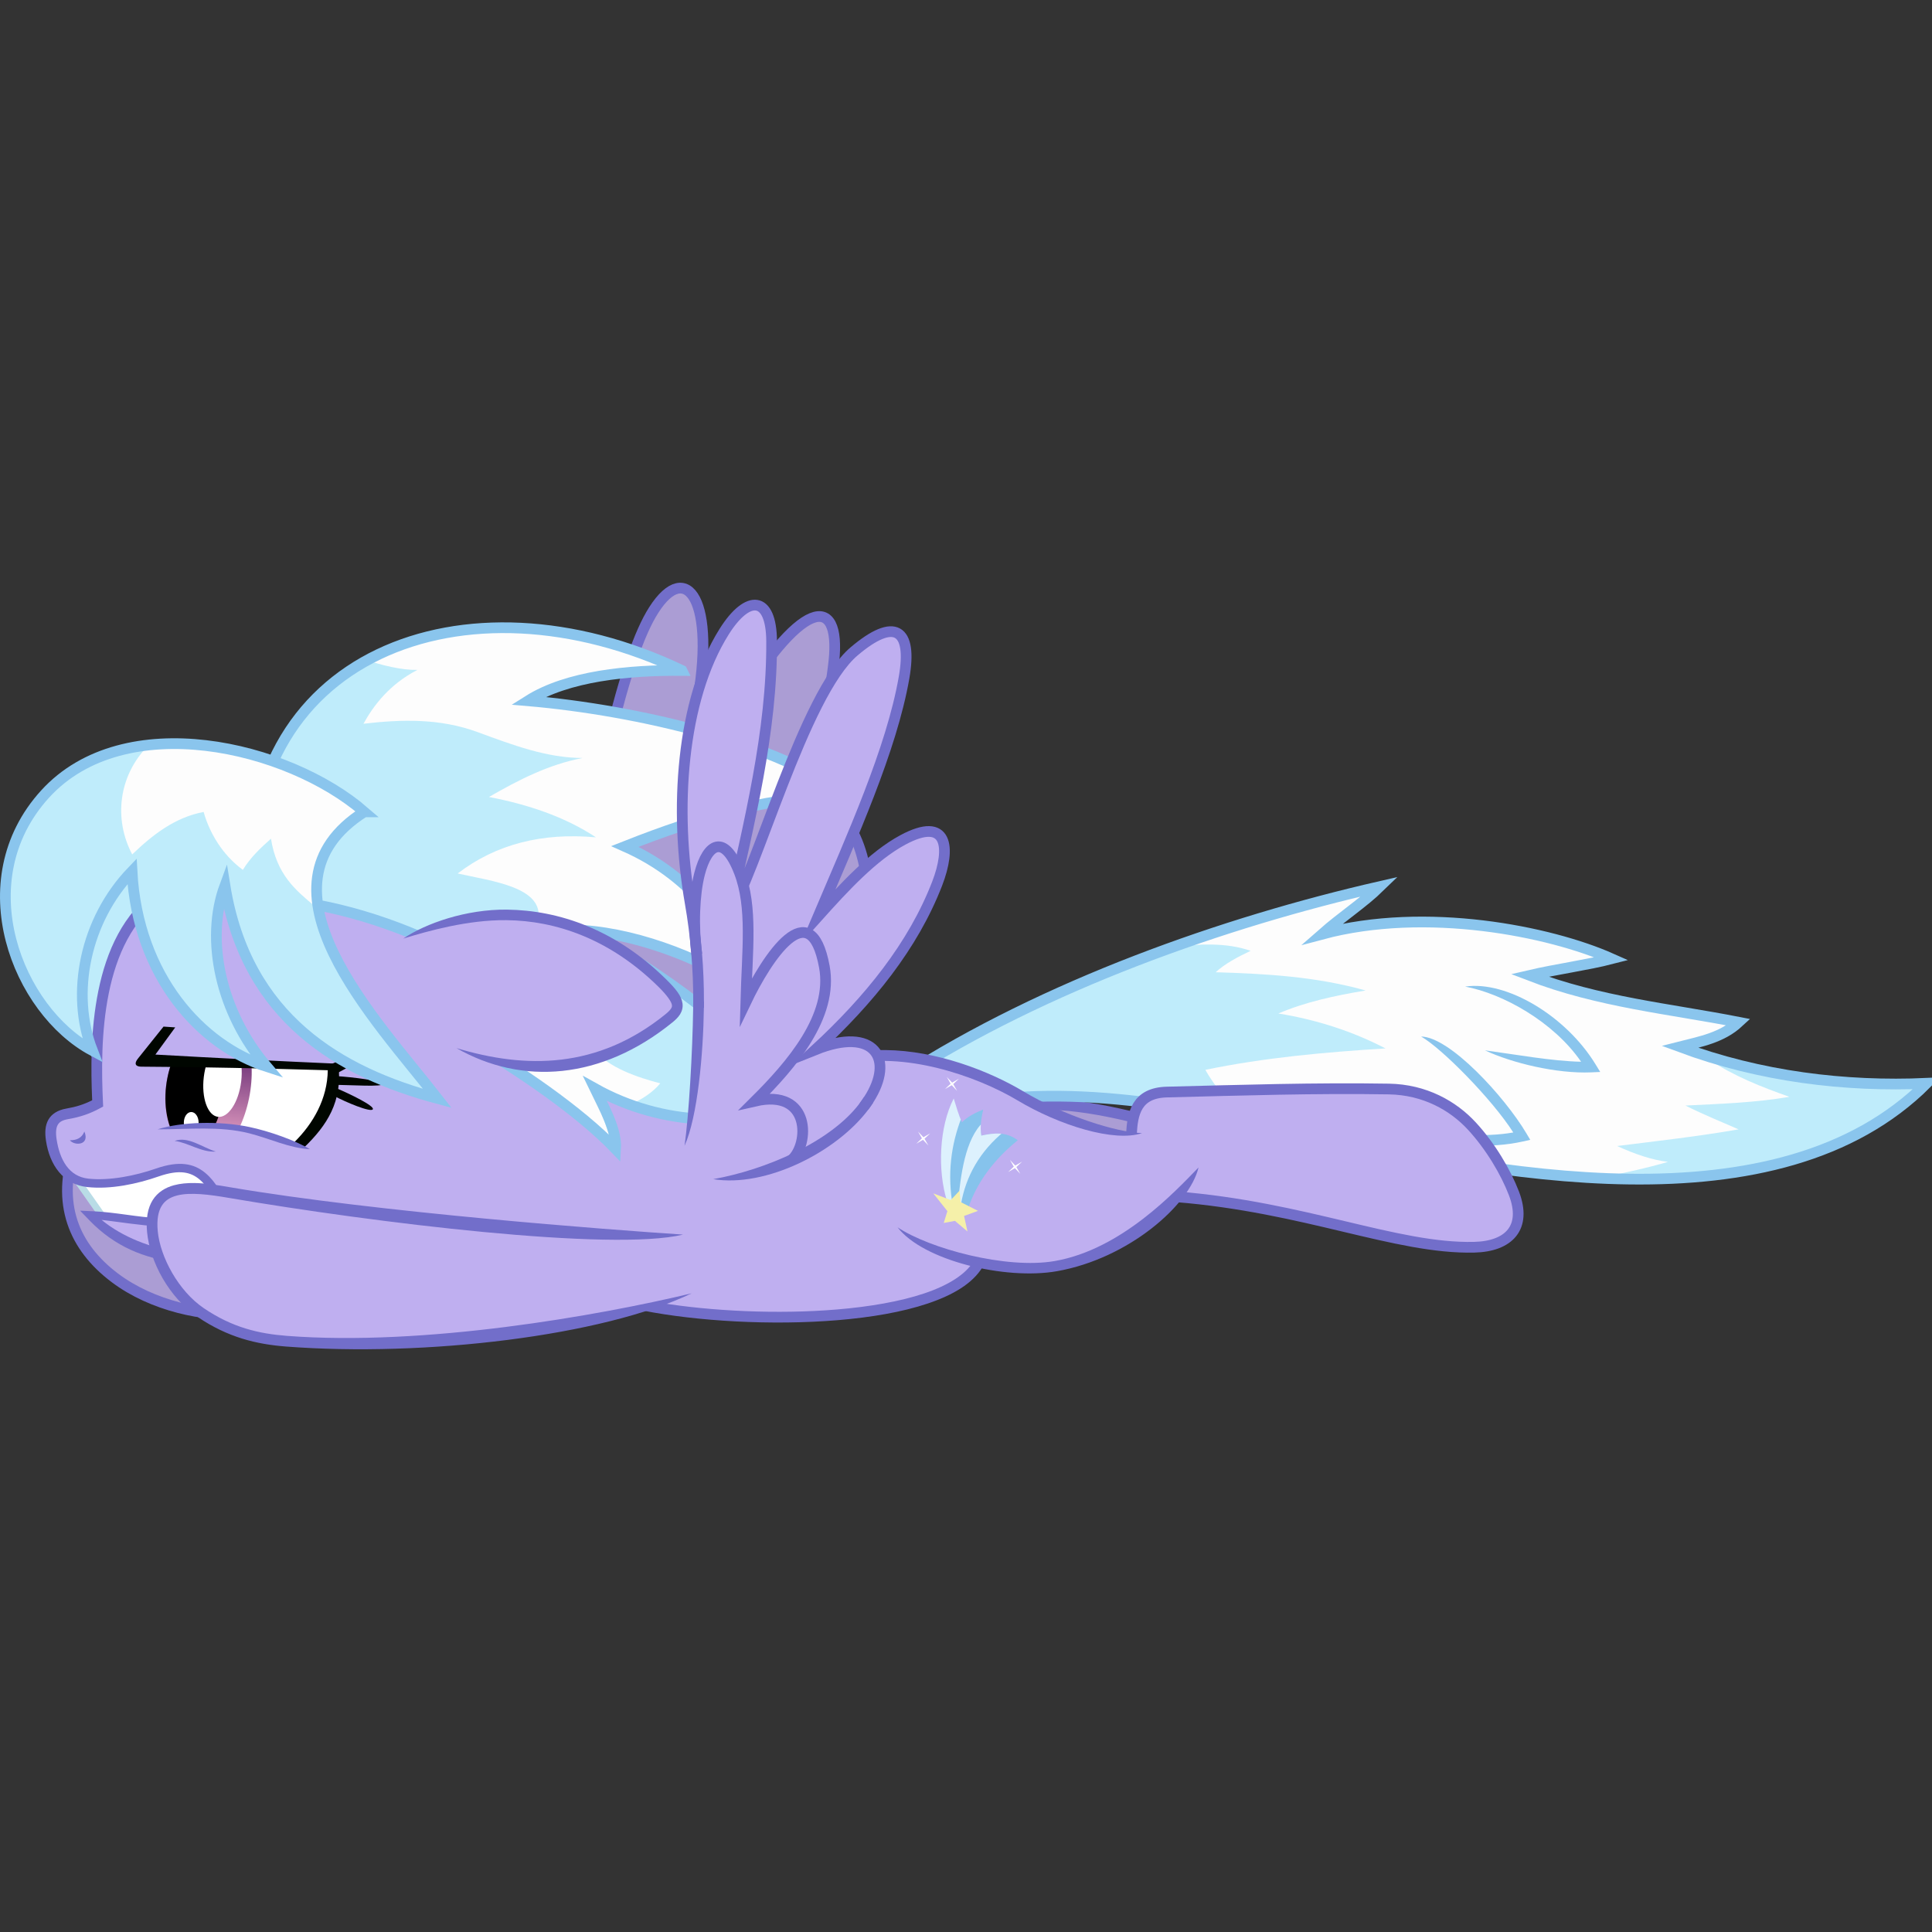 <?xml version="1.0" encoding="UTF-8"?><svg xmlns="http://www.w3.org/2000/svg" viewBox="0 0 9739.3 9739.3" width="9739.3" height="9739.3" version="1.1"><rect x="0" y="0" width="9739.3" height="9739.3" fill="#333333" stroke="none"/><defs id="defs4"><clipPath id="clipPath3827" clipPathUnits="userSpaceOnUse"><path id="path3829" opacity=".5" d="m937.53 2515c-37.11 106.77-42.191 229.09-10.329 328.24 188.52-20.123 379.67-15.017 581.44 92.244 80.975-114.3 147.3-236.66 155.39-391z" stroke="#f00" stroke-width="1px" fill="#0f0"/></clipPath><clipPath id="clipPath3831" clipPathUnits="userSpaceOnUse"><path id="path3833" opacity=".5" d="m943.36 2509.6c-28.092 113.83-18.768 239.26 28.688 336.14 206.58-45.588 419.15-65.794 656 16.773 75.809-127.34 134.39-260.95 124.48-419.44z" stroke="#f00" stroke-width="1px" fill="#0f0"/></clipPath><clipPath id="clipPath3835" clipPathUnits="userSpaceOnUse"><path id="path3837" opacity=".5" d="m940.06 2568.2c-31.546 112.23-27.931 237.94 13.214 337.09 198.74-35.015 402.12-44.382 624.32 50.102 77.578-123.3 139-253.72 136.22-412.47z" stroke="#f00" stroke-width="1px" fill="#0f0"/></clipPath><clipPath id="clipPath3839" clipPathUnits="userSpaceOnUse"><path id="path3841" opacity=".5" d="m883.68 2675.6c-16.914 111.41 0.38 230.24 49.647 318.08 181.02-63.739 369.21-103.83 586.4-48.196 58.514-128.99 101.21-262.26 81.029-412.59z" stroke="#f00" stroke-width="1px" fill="#0f0"/></clipPath><linearGradient id="linearGradient3851" y2="2602.3" gradientUnits="userSpaceOnUse" x2="1059.2" y1="2967" x1="1104.7"><stop id="stop3847" stop-color="#d995bc" offset="0"/><stop id="stop3849" stop-color="#6f3378" offset="1"/></linearGradient><clipPath id="clipPath3843" clipPathUnits="userSpaceOnUse"><path id="path3845" opacity=".5" d="m756.26 2539.2c457.8-325.07 1018.9-487.16 1622.7-510.85-80.713-276.55-291.7-402.79-530.88-510.85 79.206-155.12 208.26-280.37 340.57-395.66-165.97-46.093-338.01-71.886-490.82-50.084 30.051-160.27 95.566-320.53 150.25-480.8-571.6 280.98-1120.9 958-1337.2 1577.7z" stroke="#f00" stroke-width="1px" fill="#0f0"/></clipPath><clipPath id="clipPath3839-8" clipPathUnits="userSpaceOnUse"><path id="path3841-2" opacity=".5" d="m756.26 2539.2c457.8-325.07 1018.9-487.16 1622.7-510.85-80.713-276.55-291.7-402.79-530.88-510.85 79.206-155.12 208.26-280.37 340.57-395.66-165.97-46.093-338.01-71.886-490.82-50.084 30.051-160.27 95.566-320.53 150.25-480.8-571.6 280.98-1120.9 958-1337.2 1577.7z" stroke="#f00" stroke-width="1px" fill="#0f0"/></clipPath></defs><g display="none" transform="translate(-75.663 2853.1)"><rect id="rect4057" style="color:#000000" display="inline" height="4118.6" width="10160" stroke="#0f0" y="-54.487" x="-80.128"/></g><g transform="translate(-75.663 2853.1)" stroke="#726eca" stroke-width="54" fill="#ab9dd4"><path id="path3767" d="m455.24 2928.9c-98.414 284.63-7.081 503.99 198.68 659.17 190.78 143.89 454.15 197.04 645.95 183.54l-11.702-789.19z"/><path id="path3769" d="m5142.1 2727.2c233.6-37.683 488.22 3.389 791.96 90.225l5.657 164.33-769.33 11.314z"/></g><g transform="translate(-75.663 2853.1)"><path id="path3774" d="m4463.3 1771.2c-13.857-240.29-45.707-570.41-350.72-616.6 92.058-242.21 149.48-507.72 166.89-674.64 35.635-341.64-161.93-330.47-523.27 284.32l-169.67-53.731c101.89-535.4-49.551-748.4-215.28-488.49-74.276 116.48-142.41 321.18-225.98 655.36l0 1595.2 480.83 39.598z" stroke="#726eca" stroke-width="54" fill="#ab9dd4"/></g><g transform="translate(-75.663 2853.1)"><path id="path3795" fill="#bfaff0" d="m3660 2727.2-90.51 763.68-2163.7 14.142-551.54-31.113c-122.03-40.1-230.17-108.6-325.34-203.6l330.93 33.941c127.42 14.955 236.48-15.981 333.75-76.368-62.11-132.56-135.86-249.67-316.78-166.88-119.74 25.684-239.47 61.543-359.21 50.912-44.312-9.732-88.624-26.447-132.94-73.539l-50.92-164c-8.023-78.279 47.203-82.604 84.853-107.48l149.91-56.569c-23.22-390.2-18.43-770.6 299.49-1042.2l344-288 1044 300z"/><path id="path3793" fill="#bfecfb" d="m900 1636c-272.12 201-323.67 499-332 816-136.61-200.7-243.38-431.3-316-696l528-424z"/><path id="path3791" d="m564 2464c-129.29-186.8-223.74-430-304-668" stroke="#8ac5ed" stroke-width="54" fill="none"/><path id="path3787" fill="#fff" d="m478 3102c88.667 10.773 177.33 9.189 266-12 115.84-24.761 229.28-99.773 350-22l104 160c-185.68 117.74-398.41 78.544-610 46z"/><path id="path3785" d="m462.45 3093.5 127.28 181.02" stroke="#b9dce6" stroke-width="34" fill="none"/><path id="path3777" fill="#726eca" d="m868.12 1630.2c-171.23 118.74-256.25 312.22-296.94 512.88-39.257 193.6-37.761 395.02-30.875 550.25-41.286 20.936-80.598 33.377-130.91 42.062-41.14 7.103-73.237 26.328-89.969 56.188-16.731 29.86-17.927 65.45-12.156 104.38 18.256 123.15 86.237 221.57 207.78 234.88 119.33 13.063 253.37-16.17 359.84-53.344 107.6-37.567 163.12-20.74 205.66 14.25 36.443 29.98 62.479 77.971 90.5 124.06-100.76 62.284-196.22 75.377-294.84 71.562-105.68-4.088-214.18-29.062-328.97-34.344l-67.812-3.125 47.125 48.844c130.61 135.33 278.09 189.2 428.16 210.38 150.06 21.172 303.32 11.22 452.25 20.031l3.187-53.906c-153.39-9.075-305.32 0.523-447.91-19.594-120.86-17.052-268.46-71.502-374.38-159.22 82.914 9.308 200.37 28.858 286.25 32.18 112.53 4.353 218.6-0.768 337.81-82.335l21.719-14.844-14.281-22.094c-30.658-47.411-54.452-104.97-110.16-150.8-55.704-45.824-128.98-62.248-247.88-20.734-101.79 35.539-233.33 62.377-340.4 50.656-96.985-10.617-144.46-94.105-160.22-200.44-4.857-32.767-2.092-55.956 5.812-70.062s21.116-24.032 52.062-29.375c60.679-10.476 110.68-27.219 162.41-55.625l14.781-8.094-0.812-16.844c-7.422-155.66-9.995-361.26 29.125-554.19 39.12-192.92 119.32-371.43 274.81-479.25z"/><path id="path3779" fill="#726eca" d="m501 2851c29 70.209-50 73.162-73 44 33.458 0.15 60.11-10.752 73-44z"/><path id="path3789" fill="#726eca" d="m956.01 2898.3c68.815-24.85 139.11 33.055 207.89 53.74-73.636 4.901-139.32-44.957-207.89-53.74z"/></g><g transform="translate(-75.663 2853.1)"><path id="path3843" fill="#fff" d="m962 2496 2 330c294.96-34.253 461.34 29.221 626 94 119.09-114.56 146.53-253.23 166-394z"/><path id="path3812" style="color:#000000" d="m1253 2772.5c0 214.01-94.975 387.49-212.13 387.49s-212.13-173.49-212.13-387.49c0-214.01 94.975-387.49 212.13-387.49s212.13 173.49 212.13 387.49z" clip-path="url(#clipPath3839)" transform="matrix(1.102 .246 -.209 1.022 529.53 -457.26)" fill="url(#linearGradient3851)"/><path id="path3814" style="color:#000000" d="m1192 2723c0 151.88-67.157 275-150 275s-150-123.12-150-275 67.157-275 150-275 150 123.12 150 275z" clip-path="url(#clipPath3835)" transform="matrix(1.057 .072 -.076 .997 146.48 -135.73)"/><path id="path3816" style="color:#000000" d="m1296 2573c0 105.49-42.085 191-94 191s-94-85.514-94-191 42.085-191 94-191 94 85.514 94 191z" clip-path="url(#clipPath3831)" transform="matrix(1.003 .119 -.12 .993 300.43 -110.8)" fill="#fff"/><path id="path3818" style="color:#000000" d="m1054 2820c0 28.719-14.775 52-33 52s-33-23.281-33-52 14.775-52 33-52 33 23.281 33 52z" clip-path="url(#clipPath3827)" transform="matrix(1.129 0 0 1.027 -113.02 -90.108)" fill="#fff"/></g><g opacity=".5" display="none" transform="translate(-75.663 2853.1)"><path id="path3798" d="m945.04 2493.3c-41.881 109.68-47.616 235.32-11.657 337.17 212.76-20.67 428.48-15.425 656.2 94.752 91.385-117.41 166.24-243.09 175.36-401.64z" stroke="#f00" stroke-width="1px" fill="#0f0"/></g><g transform="translate(-75.663 2853.1)"><path id="path3856" fill="#000600" d="m1728 2542c-1.705 144.27-73.87 268.98-168 362l50 26c111.36-108.09 194.84-229.48 171-420.66-309-13.6-613-28.9-922-46.3l100-137-59-4-128 160c-27.205 34.006-4.124 41.914 16 42 313.33 1.343 626.67 9.217 940 18z"/><path id="path3858" fill="#000600" d="m1774 2633.9c64.883 27.195 191.76 88.681 181 105.18-10.759 16.502-135.58-35.742-195.71-67.861z"/><path id="path3860" fill="#000600" d="m1769.2 2615.6c78.253 0.978 235.63 11.49 236.17-4.361 0.54-15.85-156.98-35.073-234.76-39.716z"/><path id="path3862" fill="#000600" d="m1739 2514c62.39-28.772 194.06-84.296 203-67 8.943 17.296-111.2 80.337-171 112z"/><path id="path3854" fill="#726eca" d="m870 2840c154.9 0.354 312.76-17.843 462 20 105.5 26.752 201.33 74.718 306 80-72.278-43.73-206.26-91.28-306-112-154.04-32.002-344-25.664-462 12z"/></g><g transform="translate(-75.663 2853.1)"><path id="path3867-7" fill="#bfecfb" d="m3512.9 526.69c-1092-521.32-2259.9-80.95-2166.6 1154 330.64-8.073 687.55 111.22 936.21 229.1l135.85 472.63c265.16 151.77 578.47 366.32 760.76 556.43 6.014-96.166-58.669-208.33-104.85-304.5 340.56 190.43 755.81 204.03 1049.5 47.598-332.47-340.49-701.61-632.24-1108.7-844.73 296.9 20.535 630.18 155.89 865.5 318.64-109.51-310.43-310.57-589.42-654.46-742.02 380.18-150.31 769.26-266.39 1124-247.93-333.3-268.88-1060.9-439.08-1612.2-486.47 198.9-125.66 507.2-154.73 775-152.74z"/><path id="path3871" fill="#fdfdfd" d="m1912 472c92.163 28.651 183.29 53.144 268 52-140.19 71.81-222.24 180.3-272 271.31 188.91-21.769 383.11-28.702 576 42.343 177.08 65.223 347.53 129.75 528 130.34-172.51 33.472-321.57 110.35-471.51 196.49 196.73 37.855 382.05 99.498 539.51 203.51-269.53-24.701-503.07 33.374-697.17 182.14 169.76 38.7 440.56 68.022 405.17 237.86l-156 732 536 408-112-316 188 108c67.266-30.367 122.87-66.566 160-112-107.05-27.716-267.17-79.269-334.63-173.17l4.485-592.28c253.7 15.4 541.3 162.8 790.1 289.5-86.3-298.8-330.9-516.9-581-718.8 332.4-186.2 686.6-226.4 1041-265.2-482.5-311.54-1026.1-399.45-1576-464 193-151.2 475.5-141.42 740-164-492.9-223.6-1008-305.21-1576-48z"/><path id="path3867" d="m3512.9 526.69c-1092-521.32-2259.9-80.95-2166.6 1154 330.64-8.073 687.55 111.22 936.21 229.1l135.85 472.63c265.16 151.77 578.47 366.32 760.76 556.43 6.014-96.166-58.669-208.33-104.85-304.5 340.56 190.43 755.81 204.03 1049.5 47.598-332.47-340.49-701.61-632.24-1108.7-844.73 296.9 20.535 630.18 155.89 865.5 318.64-109.51-310.43-310.57-589.42-654.46-742.02 380.18-150.31 769.26-266.39 1124-247.93-333.3-268.88-1060.9-439.08-1612.2-486.47 198.9-125.66 507.2-154.73 775-152.74z" stroke="#8ac5ed" stroke-miterlimit="7" stroke-width="54" fill="none"/><path id="path3865-4" fill="#bfecfb" d="m1912 1239.5c-592.8 376.38 59.438 1047.9 368.67 1444.8-487.96-131.32-962.6-401.29-1071.1-1073.4-101.48 273.39-21.119 641.47 210.27 912.69-327-104.9-650.17-450.9-678.75-984.3-236.21 245.5-311.42 615-199.65 903.4-376.08-201.7-638.93-853.6-238.27-1293.1 399.65-438.31 1223.2-243.72 1608.9 89.9z"/><path id="path3869" fill="#fdfdfd" d="m825.17 903.31c-151.96 150.59-177.85 371.89-83.03 550.79 102.05-98 213.73-186.3 359.96-214.1 29.986 106.59 95.737 217.13 197.86 292 37.15-61.517 89.446-110.72 141.66-157.17 28.477 180.45 124.45 260.18 218.34 338.06-18.7-197.4 33.7-343.1 248-472.9-320.1-244.96-672.4-385.32-1082.8-336.69z"/><path id="path3865" d="m1912 1239.5c-592.8 376.38 59.438 1047.9 368.67 1444.8-487.96-131.32-962.6-401.29-1071.1-1073.4-101.48 273.39-21.119 641.47 210.27 912.69-327-104.9-650.17-450.9-678.75-984.3-236.21 245.5-311.42 615-199.65 903.4-376.08-201.7-638.93-853.6-238.27-1293.1 399.65-438.31 1223.2-243.72 1608.9 89.9z" stroke="#8ac5ed" stroke-miterlimit="7" stroke-width="54" fill="none"/></g><g transform="translate(-75.663 2853.1)"><path id="path3901" fill="#bfaff0" d="m2081.7 1904.1c52.797-46.476 105.59-68.238 158.39-84.853 188.35-44.405 379.37-75.528 582.66-45.255 231.84 52.122 436.43 186.01 630.74 350.72 56.732 66.542 31.734 114.22-8.485 158.39-308.96 269.58-630.54 243.24-953.18 192.33l-217.79-82.024z"/><path id="path3895" fill="#726eca" d="m2631.1 1732.4c-204.32-2.545-409.96 69.135-522.81 145.99 127.56-39.107 325.6-94.664 519.32-92.884 250.04 2.297 522.04 94.259 767.34 335.86 47.349 46.637 65.819 77.264 67.812 91.531 0.997 7.134 0.078 11.167-4.5 18.469-4.577 7.302-13.767 16.88-27.437 27.969-342.02 277.42-705.76 276.23-1054.1 171.14 330.49 189.06 731.4 160.15 1088.1-129.2 15.881-12.882 29.357-25.587 39.156-41.219 9.8-15.632 14.966-35.181 12.25-54.625-5.433-38.889-33.505-73.381-83.437-122.56-254.24-250.42-539.02-347.2-801.72-350.47z"/></g><g transform="translate(-75.663 2853.1)"><path id="path3904-0" fill="#bfecfb" d="m4624 2576c720.92-463.05 1621.5-779.96 2408-960-85.333 83.185-190.67 150.85-292 240 523.97-140.16 1148.3-14.762 1460 124-117.65 30.454-282.62 53.364-414 84 348.43 134.46 707.45 168.11 1054 236-84.064 77.84-191.42 97.452-296 124 404.21 150.17 832.77 202.42 1244 184-751.6 750.82-2183.5 457.42-3173.4 237.49-560.26-124.48-1244.8-262.13-1824.7-96.402z"/><path id="path3906" fill="#fdfdfd" d="m6e3 1916c126.47-7.764 252.88-19.874 380 24-66.901 31.883-130.21 65.561-176 108 252 7.77 504 21.256 756 92-155.32 25.683-305.86 58.545-440 116 196.13 31.784 375.87 90.884 540 176-306.9 19.068-611.68 46.629-908 108 55.312 99.355 131.92 177.41 208 256 264 56.087 528 110.46 792 156 316.29 75.63 634.24 105.23 952 140 149.45-29.333 279.83-58.667 380-88-79.683-9.716-165.66-38.309-256-80 204-25.615 408-48.33 612-84-78.764-34.764-178.71-74.71-268-120 177.69-8.618 356.59-14.822 524-44-140.61-49.575-280.04-104.33-412-192l-136-60c128.32-18.678 199.33-67.779 272-116-334.67-60.292-669.33-106.07-1004-248l352-84c-458.8-189.6-927.8-237-1408-128l252-220c-337.33 64.598-674.67 170.46-1012 288z"/><path id="path3908" fill="#8ac5ed" d="m7461.5 2120.3c188.18 35.007 444.97 176.29 584.53 378.87-144.63-2.697-334.06-37.239-484.53-57.423 135.53 63.817 361.35 118.44 535.15 110.92l45.812-1.969-23.969-39.094c-149.6-244.3-449.1-422.3-656.9-391.3z"/><path id="path3910" fill="#8ac5ed" d="m7239.5 2372.1c103.46 58.412 358.32 316.42 464.59 483.6-147.59 26.061-308.86 8.331-466.59-5.469l-4.7 53.8c171.49 15.003 351.38 34.857 520.56-3.031l36.312-8.125-19-32c-110.12-185.58-386.61-487.16-531.16-488.75z"/><path id="path3904" d="m4624 2576c720.92-463.05 1621.5-779.96 2408-960-85.333 83.185-190.67 150.85-292 240 523.97-140.16 1148.3-14.762 1460 124-117.65 30.454-282.62 53.364-414 84 348.43 134.46 707.45 168.11 1054 236-84.064 77.84-191.42 97.452-296 124 404.21 150.17 832.77 202.42 1244 184-751.6 750.82-2183.5 457.42-3173.4 237.49-560.26-124.48-1244.8-262.13-1824.7-96.402z" stroke="#8ac5ed" stroke-miterlimit="9" stroke-width="54" fill="none"/></g><g transform="translate(-75.663 2853.1)"><path id="path3965" fill="#bfaff0" d="m3671.3 2574.5-186.68 791.96c-465.75 7.006-931.5-27.63-1397.2-73.539l-922.1-147.2c-156.68-8.547-321.13-27.957-322.44 181.02 25.249 189.85 102.16 347.9 265.87 452.55 173.48 112.24 346.95 121.79 520.43 141.42 610.61 33.738 1178.9-80.566 1748-192.33 307.36 59.984 614.71 52.5 922.07 56.568 282.39-45.921 601.72-67.171 709.94-280.01 338.47 64.706 662.79 38.181 1001.3-330.93l181.02 25.456-192.33-551.54c-98.296 11.825-209.26-6.954-220.62 214.96-164.05-16.237-328.1-67.494-492.15-158.39-389.6-218.4-690.1-271.3-930.4-212.6z"/><path id="path3959" d="m5779.3 2864c5.354-103.01 24.943-208.14 178.75-212 377.16-9.457 749.3-21.475 1118.7-15.302 181.43 3.032 324.13 84.298 418.61 186.68 94.854 102.79 171.35 232.98 212.13 339.41 66.145 172.63-25.716 267.53-200.82 271.53-393.05 8.986-850.87-202.64-1503.3-254.56" stroke="#726eca" stroke-width="54" fill="#bfaff0"/><path id="path3939" fill="#726eca" d="m1055.2 3110.6c-35.731-0.492-70.564 2.478-102.78 11.187-42.956 11.612-82.098 35.043-107 74.719s-34.854 93.086-28.25 162.06c14.287 149.24 110.2 329.06 255.72 427.78 152.34 103.35 297.77 137.24 445.09 148.56 699.1 53.74 1597.1-53.454 2044.3-268.25-472.77 113.21-1348.1 267.64-2040.2 214.43-141.97-10.913-275.12-41.887-418.91-139.44-128.86-87.422-219.86-258.5-232.28-388.22-5.865-61.263 3.522-101.57 20.25-128.22 16.728-26.653 41.531-42.172 75.344-51.313 67.626-18.282 167.94-4.491 257.75 10.844 744.73 127.16 1935.6 272.37 2294.8 185.82-367.74-24.321-1542.3-112.12-2285.7-239.04-56.572-9.659-118.6-20.117-178.16-20.937z"/><path id="path3945" fill="#726eca" d="m4983.1 3505.3c-39.079 65.625-127.19 121.1-248.53 161.81-121.34 40.716-274.43 67.109-438.94 80.875-299.08 25.026-636.31 8.444-893.51-33.924l-85.178 39.518c270.56 53.406 648.34 76.238 983.19 48.219 167.42-14.01 323.99-40.682 451.59-83.5 127.61-42.818 227.73-101.38 277.75-185.38z"/><path id="path3947" fill="#726eca" d="m5393.6 3503.7c-245.49 42.947-633.41-63.016-793.17-169.77 128.75 167.6 543.35 267.11 803.24 221.19 361.16-63.811 668.13-333.07 713.91-522.92-118.27 121.28-387.64 412.66-723.98 471.5z"/><path id="path3953" fill="#726eca" d="m4540.8 2440.3c-71.183-0.758-141.48 6.24-208.59 23.156l13.187 52.375c282.27-71.151 649.3 52.443 859.41 178 213.09 127.34 488.93 212.23 627.8 165.14-132.65-4.664-390.97-86.501-600.11-211.48-171.96-102.76-437.46-204.48-691.69-207.19z"/></g><g transform="translate(-75.663 2853.1)"><path id="path4002" fill="#bfaff0" d="m3606.2 2158.7c-15.578 246.93-24.715 492.56-76.368 746.7l172.53 192.33c318.31-63.227 602.55-170.26 763.68-435.58z"/><path id="path3976" d="m3597 2226.5c0.139-10.341 0.222-20.694 0.249-31.058 0.422-164.39-13.343-331.55-42.09-495.87-82.282-470.33-45.103-1024.4 171.08-1368.6 117.98-187.82 237.88-183.52 239.24 48.569 2.704 458.31-114.03 913.58-214.96 1374.6 132.79-192.29 376.95-1108.6 630.74-1323.7 203.38-172.37 295.38-115.94 251.73 132.94-63.653 362.91-261.27 798.49-432.75 1202.1 129.04-143.64 274.55-302.76 427.09-384.67 226.5-121.61 242.87 38.718 172.53 220.62-121.4 313.95-342.37 586.27-613.77 837.21 299.19-120.06 401.32 46.701 268.7 251.73-7.54 11.657-15.538 23.108-23.97 34.347" stroke="#726eca" stroke-miterlimit="24" stroke-width="54" fill="#bfaff0"/><path id="path4000-8" fill="#bfaff0" d="m3636.4 1955.9c-9.197-68.775-60.764-143.85-58.075-217.57 2.494-68.379 10.369-133.88 24.124-187.21 39.563-153.39 124.44-203.44 200.08-7.484 67.915 175.94 39.96 394.32 32.77 654.68 107.47-224.72 326.06-557.61 395.98-178.19 46.152 250.43-166.43 495.79-349.41 677.51 284.4-65.43 274.35 219.43 183.71 297.47"/><path id="path3976-6" fill="#726eca" d="m3570.2 2195.4c-0.026 10.266-0.112 20.507-0.25 30.75-3.053 226.77-22.085 546.46-43.474 696.85 66.293-146.6 94.362-464.98 97.474-696.1 0.141-10.439 0.223-20.913 0.25-31.375zm861.88 480.38c-7.19 11.116-14.808 22.059-22.875 32.813-147.1 196.09-477.21 336.35-738.33 382.48 264.96 43.303 621.13-136.27 781.52-350.07 8.796-11.725 17.142-23.709 25.031-35.906z"/><path id="path4000" d="m3588.4 1957.9c-9.197-68.775-12.764-145.85-10.075-219.57 2.494-68.379 10.369-133.88 24.124-187.21 39.563-153.39 124.44-203.44 200.08-7.484 67.915 175.94 39.96 394.32 32.77 654.68 107.47-224.72 326.06-557.61 395.98-178.19 46.152 250.43-166.43 495.79-349.41 677.51 284.4-65.43 274.35 219.43 183.71 297.47" stroke="#726eca" stroke-miterlimit="9" stroke-width="54" fill="none"/></g><g transform="translate(-75.663 2853.1)"><g id="g4048" transform="matrix(.202 -.15 .15 .202 3228.8 3389.4)"><path id="path3819" d="m2028.4 706.18c-557.4 406.02-1153.2 748.92-1532.6 1447.4l280.47 445.74 1662.8-560.93-140.23-946.58z" clip-path="url(#clipPath3843)" transform="translate(5102.4 1079.9)" fill="#86c3ec"/><path id="path3817" d="m1853.1 926.54c-520.9 303.36-949.81 721.76-1257.1 1292.2l-135.23-90.2c254.33-675.8 633.13-1276.4 1457.4-1607.6zm-1187 1397.4c374.69-410.4 878.99-947.7 1382.3-1001.7l230.38 400.67c-645.95 26.692-1171.8 269.25-1577.6 656.09z" clip-path="url(#clipPath3839-8)" transform="translate(5102.4 1079.9)" fill="#ddf1fd"/><path id="path3765" fill="#f5f0a9" d="m5488 2953 200.67 316.57 255.09-46.12-120.2 195.33 175.29 350.58-285.48-85.142-130.22 290.48-75.125-320.53-205.34-100.17 199.95-146.13z"/><path id="path3778" d="m5981.3 1776.8-13.857 116.85-4.598 38.781-38.806 4.611-116.84 13.869 116.84 13.857 38.806 4.611 4.598 38.794 13.857 116.84 13.869-116.84 4.598-38.806 38.794-4.598 116.85-13.857-116.85-13.869-38.794-4.598-4.598-38.794-13.869-116.85z" fill-rule="evenodd" fill="#fff"/><path id="path3778-1" d="m7095.7 1241.3-13.857 116.85-4.598 38.781-38.806 4.611-116.84 13.869 116.84 13.857 38.806 4.611 4.598 38.794 13.857 116.84 13.869-116.84 4.598-38.806 38.794-4.598 116.85-13.857-116.85-13.869-38.794-4.598-4.598-38.794-13.869-116.85z" fill-rule="evenodd" fill="#fff"/><path id="path3778-4" d="m7120.7 3329.8-13.857 116.85-4.598 38.781-38.806 4.611-116.84 13.869 116.84 13.857 38.806 4.611 4.598 38.794 13.857 116.84 13.869-116.84 4.598-38.806 38.794-4.598 116.85-13.857-116.85-13.869-38.794-4.598-4.598-38.794-13.869-116.85z" fill-rule="evenodd" fill="#fff"/></g></g></svg>